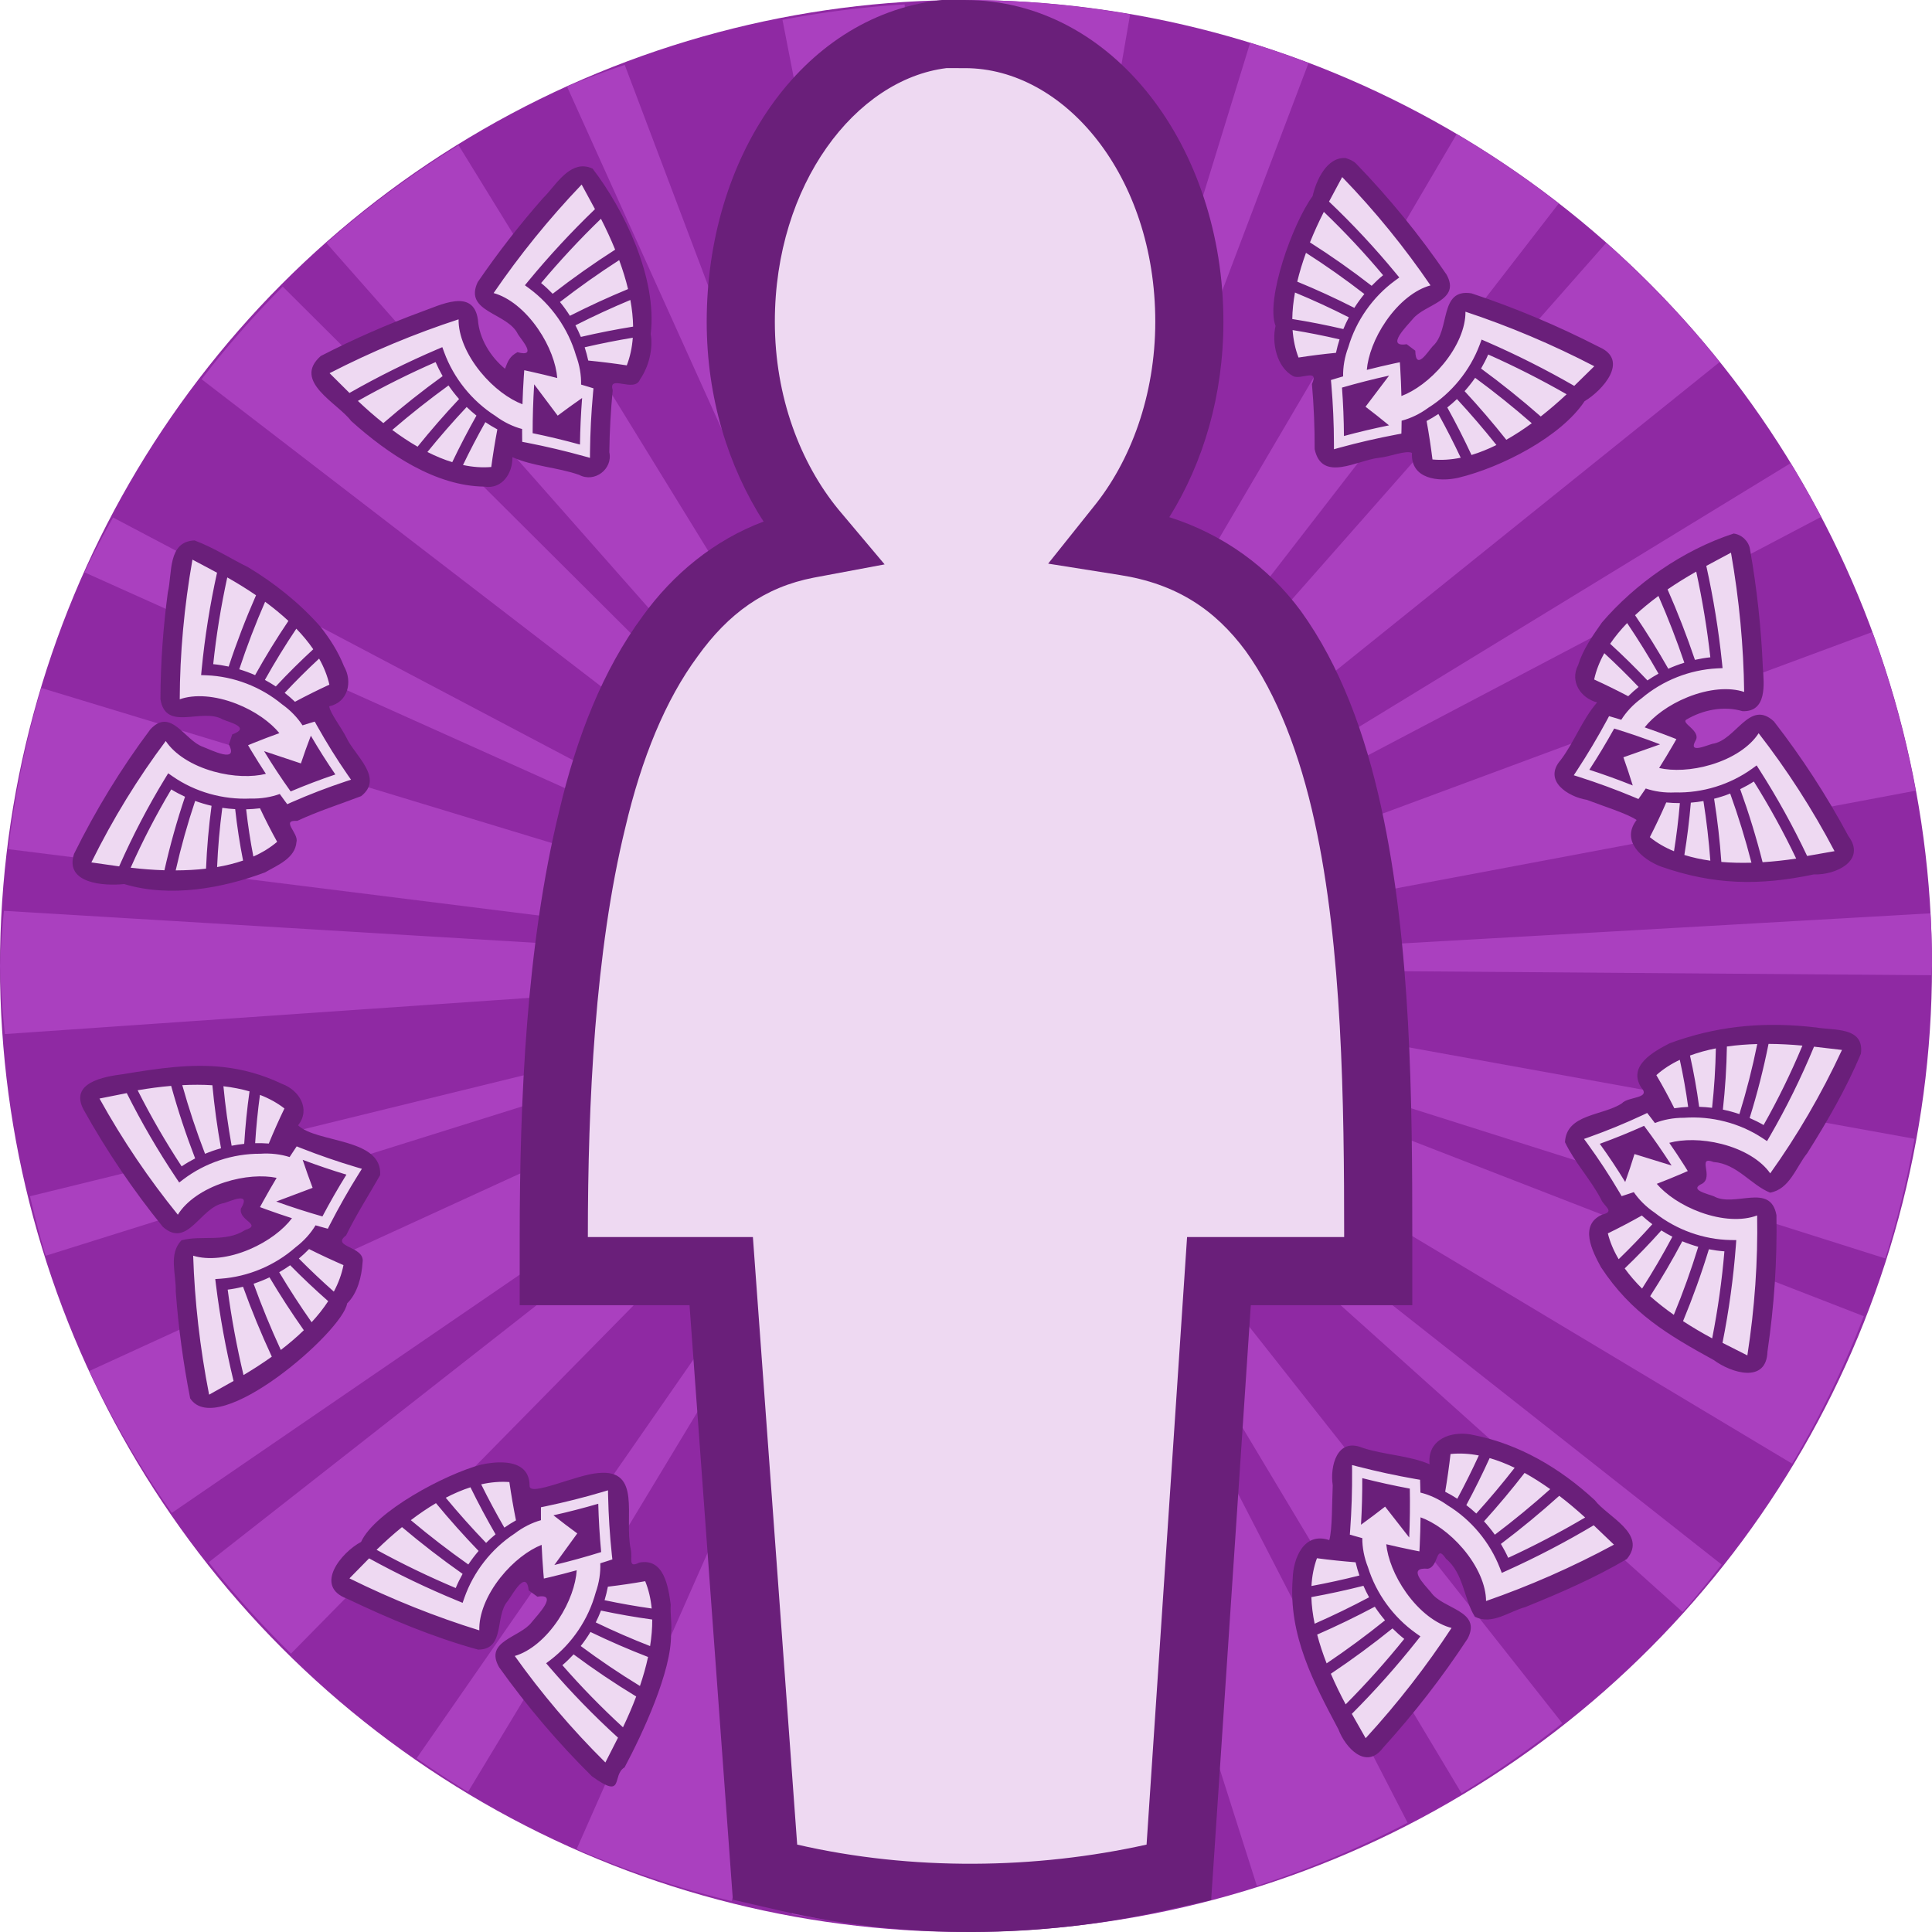 <svg height="500" viewBox="0 0 500 500" width="500" xmlns="http://www.w3.org/2000/svg" xmlns:xlink="http://www.w3.org/1999/xlink"><filter id="a" color-interpolation-filters="sRGB" height="1.024" width="1.024" x="-.012" y="-.012"><feGaussianBlur stdDeviation="2.324"/></filter><g transform="translate(-1000 -500)"><circle cx="1250" cy="750" fill="#8f29a3" r="250"/><path d="m1250.053 500.002-.062 248.736-15.877-247.602a250 250 0 0 0 -31.609 4l44.906 230.471c-.103.037-.229.055-.383.055l2.402 13.076-.254-.539-.539-1.357-3.393-10.719c-.183.07-.348.127-.516.127l-.123.078-82.924-219.531a250 250 0 0 0 -14.951 5.576l96.83 214.451-.221.115 2.328 4.484 2.367 5.268.055.051.42.756.754 1.279v.031l-.754-1.311-.477-.805-5.582-9.303c-.186.123-.385.24-.572.4l-123.2-200.201a250 250 0 0 0 -34.217 25.295l164.449 186.291-.402-.586.842 1.035v.053l-.33-.328-.096-.131v-.006-.002l-175.75-175.039a250 250 0 0 0 -20.998 23.982l185.965 142.988-.145.188 10.574 8.348-2.117-1.088-9.502-5.719c-.141.183-.231.336-.31.477l-207.379-109.42a250 250 0 0 0 -7.406 14.189l214.305 96.242c-.075.179-.168.382-.262.6l12.299 4.783-.037-.025.531.238-.492-.213.361.184.215.082-.215-.053v-.029l-12.935-4.121c-.057.151-.127.337-.178.512l-224.756-68.27a250 250 0 0 0 -8.531 41.719l245.842 30.736h-1.248l-245.734-14.783a250 250 0 0 0 -1.022 14.281 250 250 0 0 0 1.26 17.619l233.697-16.133h-.027l.309-.023-.279.023 13.098-.742-7.746 1.873-.305.051-4.838.947.07.24-227.471 55.732a250 250 0 0 0 4.061 15.406l223.674-70.113c.094.367.187.702.281.969l12.084-4.51-6.795 3.562-217.953 99.916a250 250 0 0 0 21.348 36.725l203.482-139.35-2.971 2.414-190.957 149.701a250 250 0 0 0 21.287 23.652l164.008-166.719c.282.267.572.51.844.811l7.707-8.713v-.033l.766-.873.188-.24.783-.854.02-.066.057-.027-.021.16-.105.117.051-.184-.068.184-1.334 1.754.619-1.055-.188.211-.766.906-2.625 3.715-4.318 5.633.291.184-133.404 192.18a250 250 0 0 0 13.312 8.693l120.918-200.26c.113.07.259.165.408.234l6.977-11.885-.281.725-99.92 225.998a250 250 0 0 0 40.129 13.445l59.467-235.877-1.59 9.318.238.057-42.58 229.881a250 250 0 0 0 31.531 3.648l12.869-233.375c.244.024.461.023.668.023h.031v-12.486l.055-.881.385 3.385.639 9.959c.196 0 .343-.023.512-.023l27.141 232.314a250 250 0 0 0 15.719-2.418l-41.971-230.027c.256-.028.479-.093.715-.117l-2.086-10.822-.055-.139-.324-1.811.019.029.359 1.92 74.178 233.506a250 250 0 0 0 39.006-16.354l-110.711-214.898 4.182 6.785.273-.188 120.213 200.68a250 250 0 0 0 26.076-18.117l-144.898-183.559c.257-.189.424-.394.662-.609l-8.541-9.65 3.4 3.062 5.902 5.896.289-.311 174.332 156.387a250 250 0 0 0 10.078-12.295l-183.785-144.812c.131-.159.31-.335.414-.484l-9.457-7.287 211.078 126.482a250 250 0 0 0 18.549-38.16l-228.967-88.9 11.137 3.398.014-.188 223.391 70.744a250 250 0 0 0 7.553-30.963l-230.516-41.684c0-.164.037-.304.037-.453l-7.441-.916-4.596-.809 12.15.715c.03-.333.029-.634.029-.973l234.699 1.783a250 250 0 0 0 .172-2.391 250 250 0 0 0 -.4-13.621l-234.5 13.363v-.336l-11.895.82-2.228.141 2.186-.141h.043l242.584-45.594a250 250 0 0 0 -11.252-41.055l-230.967 85.639-.262.07 10.613-4.84c-.173-.363-.4-.816-.668-1.215l208.047-109.453a250 250 0 0 0 -7.881-13.904l-200.615 122.566-.213-.332-5.678 3.943-4.754 2.895 9.766-7.674-.145-.209 183.27-147.357a250 250 0 0 0 -29.367-30.85l-161.199 182.908-2.342 2.395 151.248-195.477a250 250 0 0 0 -26.396-17.982l-119.17 202.811-.096-.066-7.135 11.805 5.594-12.576c-.278-.155-.57-.25-.879-.363l83.332-219.992a250 250 0 0 0 -15.105-5.234l-69.234 224.926c-.11-.038-.225-.065-.385-.115l-1.9 7.613-1.139 3.734 2.125-11.58c-.203-.02-.412-.056-.619-.074l40.092-231.879a250 250 0 0 0 -42.422-3.707zm-1.965 235.518 1.022 8.857v.043l.881 4.502v.465l.029-.17.021.635v.104l-.057-.104v-.445l-.066.311-.24-.5-.568-4.797zm-9.459 5.055 7.158 6.438-.025-.019zm26.025 6.08-11.943 2.93h-.059zm-12.271.117-1.643 2.811-.353.404.111-.453-.092.209-.019.184-.053.107v-.025l.053-.082v-.164l.019-.019v-.107l.012-.023.082-.121v-.023l.033-.027.062-.152v.019l-.062.133-.033.051zm-6.594.24 3.357 2.572.365.572-.453-.17.203.141h-.022l-.221-.141h.037zm5.082.25-.299 1.604.299-.848-.336 1.389-.104.152.141-.693.264-1.582zm-.588.389-.086 1.734-.059.195-.119-.471zm3.176.752-2.297 1.605h-.023l-.416.279-.291.119.215-.279.076-.021.894-.721zm-4.082.584.135.143v.047l-.084-.127zm3.902.32h.027l-.174.08zm-3.561.184.183.361v.039l-.183-.357zm.42.094.02.268v.039l.039.096.047.119-.047.021-.039-.119.039-.021-.039-.06v-.035l-.059-.266zm2.242.065-.07.027-1.027.311.158-.06zm-5.695.068 2.393.41.35.217.029.062-.316.064zm2.186.316h.053l.096.031zm.734.193h.02v.019zm-.166.061h.02l.076.08zm.217.184h.024l-.024.031zm-.34.17h.059l.248.035-.82.332zm-.393.035h.221l-.941.484.266-.055-.025.029-.24.025-2.045.396v.023l-5.295.943 5.295-.967zm1.797.023.512.043.76.227-.854-.086zm-.223.166.035.018.113.225.332.166 1.453 1.418-1.363-1.018-.236-.301-.188-.266-.018-.035-.094-.189h-.035zm-1.072.082-.252.275h-.029l-2.809 1.277 2.32-1.428zm1.586.1.15.025.031.031zm.223.025 1.955.611-1.926-.578zm-1.191.174.031.127.022-.1-.022.133v.006l.076.232.127 1.916-.234-1.367.031-.781-.09.514v-.094l-.031-.188.031.145v-.266zm.73.094.062.066.088.148-.037-.031zm-1.152.184-.246.531-3.99 12.979 3.963-12.979h.025l.086-.291.01-.012zm-.09.105-.064.115.041-.1zm1.48.082.033.023.115.191-.092-.094zm-.441.215.021.029.029.229zm-1.748.268v.031l.051-.031zm2.316 1.367 4.932 10.896-4.932-10.842z" fill="#aa40bf"/></g><g transform="matrix(.995 .095 -.095 .995 24.848 -22.592)"><path d="m268.533 18.119c-12.721 2.636-25.086 6.899-36.832 12.436-3.874 1.997-2.651 6.752-.496 9.539 2.397 3.166 2.909 7.066 2.842 10.912-.296 3.56-3.133-.864-5.273.641-3.936 4.09-3.61-4.228-3.645-6.719.114-3.901 3.474-7.885 1.201-11.645-2.73-2.628-6.94-2.169-10.395-3.08-10.034-1.546-20.209-2.665-30.357-2.559-4.054.452-4.849 5.246-3.691 8.443 5.004 15.312 10.581 30.283 23.246 39.992 2.922 2.301 8.072 3.832 10.371-.086 4.559-2.151 13.189 12.408 18.543 12.938 3.878.052 5.017-4.564 7.062-7.119 2.119-3.671 4.553-7.186 7.08-10.547 2.574 2.225 6.936 3.859 9.85.541 11.927-11.741 14.285-28.064 15.299-43.229.864-4.133 1.246-10.569-4.805-10.459zm59.574 14.363c-4.915.181-7.047 6.598-7.551 10.623-4.515 7.587-9.613 27.826-6.359 34.379-.617 4.441 1.312 10.572 5.689 12.467 2.07.978 6.639-2.81 5.119 1.629 1.015 5.443 1.791 11.117 2.303 16.705 2.706 8.515 11.315 1.737 16.842.629 2.675-.5 6.679-2.672 8.334-2.059.242 6.833 7.663 6.871 12.555 5.264 10.954-3.768 25.507-13.167 30.664-22.846 4.331-3.166 10.64-11.628 2.418-14.326-11.109-4.423-22.55-8.017-34.207-10.684-8.617-.561-4.467 10.048-8.727 14.602-1.088 1.454-3.741 6.94-4.369 1.557l-2.371-1.457c-5.546 1.406-.325-4.79.961-6.66 2.75-4.174 12.047-5.854 7.58-12.289-7.903-9.505-16.626-18.328-26.029-26.352-.869-.71-1.793-.927-2.852-1.182zm-195.947 20.889c-4.697.073-7.424 6.333-9.893 9.158-5.397 7.459-10.343 15.245-14.797 23.303-2.916 8.142 8.451 7.078 11.664 12.436 1.103 1.45 5.677 5.533.305 4.641-1.896 1.27-2.229 2.492-2.797 4.574-3.972-2.662-7.388-7.097-8.195-11.994-1.945-8.101-10.075-2.795-14.74-.639-8.563 4.111-16.871 8.752-24.867 13.879-6.796 7.251 5.538 11.708 9.418 15.994 10.438 7.73 23.446 14.7 35.967 13.645 4.639.307 6.973-4.14 6.504-8.285 5.591 1.894 11.841 1.496 17.631 2.926 4.138 1.747 8.589-2.298 7.225-6.584-.446-5.339-.661-10.697-.654-16.055-1.676-4.131 5.689.254 6.764-3.445 1.969-3.5 2.656-8.219 1.654-11.984.319-14.666-9.934-31.392-19.049-41.193-.756-.27-1.468-.385-2.139-.375zm305.227 66.346c-12.776 5.553-24.221 15.446-31.764 26.162-2.122 3.766-4.153 7.221-5.102 11.59-1.755 4.372 1.415 8.416 5.822 9.141-3.379 4.719-4.869 10.685-7.936 15.689-4.209 5.817 2.75 9.348 7.682 9.674 4.265 1.189 10.717 2.528 13.33 3.971-3.645 5.789 2.406 10.022 7.398 11.396 14.152 3.491 25.965 2.538 39.639-1.742 5.5-.27 13.298-4.804 7.943-10.73-6.548-9.834-13.917-19.123-22.021-27.721-6.887-5.238-9.262 5.86-15.314 7.303-1.669.627-6.013 3.183-4.4-.428 1.231-2.668-4.283-4.109-2.895-5.174 4.027-2.951 9.308-4.528 14.277-3.561 6.338-.378 4.883-7.496 4.156-11.744-1.391-10.178-3.482-20.258-6.213-30.16-.52-2.059-2.511-3.602-4.604-3.666zm-396.529 39.654c-6.973.931-4.901 9.035-5.619 14.039-.348 9.245-.126 18.514.721 27.727 2.192 8.377 10.888 1.079 16.539 3.674 1.705.573 7.651 1.335 2.836 3.639l-.613 2.682c3.042 4.757-4.422 1.846-6.598 1.246-4.925-1.188-9.253-9.5-14.031-3.205-6.576 10.767-12.114 22.161-16.594 33.953-1.771 7.968 8.652 7.572 13.662 6.547 12.231 2.455 25.553-1.368 36.027-6.477 3.014-2.162 7.431-4.363 7.348-8.621.41-2.33-4.756-5.289-.322-5.443 5.102-3.002 10.562-5.326 15.852-7.943 5.547-5.248-2.672-10.344-5.223-14.727-1.555-2.504-4.901-6.03-5.199-7.656 4.8-1.519 5.451-6.975 2.82-10.678-1.893-3.676-4.258-6.676-7.088-9.66-6.096-5.714-13.119-10.179-20.02-13.488-4.83-1.848-9.383-4.216-14.498-5.607zm427.463 85.605c-12.452.026-23.717 2.331-34.902 7.707-3.926 2.54-10.272 6.8-6.266 12.064 2.991 2.704-3.091 2.609-4.566 4.592-4.632 3.722-14.037 4.033-13.701 11.414 2.968 4.957 7.453 8.882 10.646 13.736.955 1.915 4.118 2.848.703 4.023-5.758 3.265-1.612 9.691 1.006 13.574 8.942 11.135 18.926 15.799 31.359 21.16 4.799 2.895 14.165 4.856 13.627-3.512.603-11.802.292-23.657-1.045-35.4-2.379-8.332-10.913-.834-16.623-3.305-1.71-.498-6.7-1.045-3.264-2.977 2.84-2.134-2.196-7.13 2.389-5.85 6.044-.133 10.163 4.959 15.307 6.51 4.965-1.384 6.04-7.185 8.596-11.078 4.396-8.707 8.489-17.646 11.395-26.961.279-7.119-7.626-5.293-12.154-5.674-.841-.018-1.676-.027-2.506-.025zm-407.158 49.43c-8.419-.116-16.594 1.908-25.615 4.295-4.832 1.093-13.724 3.511-9.25 10.18 6.928 10.044 14.719 19.494 23.273 28.195 6.996 5.089 9.141-6.056 15.164-7.625 1.688-.639 6.808-3.83 4.5 1.023-.289 3.167 5.996 3.544 1.611 5.404-4.727 3.753-11.108 2.325-16.143 4.207-3.085 3.893-.488 8.901-.221 13.32 1.564 9.187 3.694 18.275 6.348 27.207 8.111 10.185 37.729-21.031 38.117-28.33 2.426-2.866 3.103-7.268 2.975-10.984.302-4.297-8.672-3.033-4.91-6.535 2.097-5.602 4.855-10.925 7.291-16.369-.349-9.697-17.105-6.667-22.383-10.814 2.931-4.501-.587-9.079-5.104-10.271-5.464-1.993-10.603-2.833-15.654-2.902zm329.395 63.959c-4.938.078-9.8 2.917-8.646 8.725-5.627-1.784-11.868-1.269-17.686-2.586-6.86-2.116-7.982 5.607-6.758 10.398.215 4.534.99 11.245.459 14.213-6.741-1.588-8.844 5.556-8.486 10.807.243 14.797 8.064 26.451 15.518 37.775 2.152 4.427 8.112 9.905 11.918 3.648 7.157-9.569 13.568-19.696 19.145-30.266 3.025-7.619-7.16-6.904-10.619-11.021-2.069-2.006-6.834-5.922-1.369-5.992 2.856-.785 1.328-6.839 4.422-3.033 5.013 3.426 5.572 9.978 8.887 14.256 4.632 1.778 8.636-2.185 12.775-3.75 8.596-4.458 17.126-9.187 24.969-14.871 4.758-7.005-6.09-10.421-9.691-14.365-9.885-7.531-20.952-12.582-32.732-13.803-.691-.101-1.398-.146-2.104-.135zm-247.107 31.041c-2.065.054-4.237.561-5.992 1.123-9.087 3.356-26.231 14.741-29.047 22.877-4.842 3.185-11.173 12.603-2.215 14.979 11.402 4.157 23.08 7.809 35.041 9.904 7.093-.729 3.358-9.072 6.467-13.309 1.07-1.82 3.965-8.719 5.117-3.201l2.395 1.408c5.51-1.51.422 4.779-.824 6.674-2.629 4.339-11.867 5.976-7.328 12.438 8.1 9.347 17.01 17.99 26.588 25.814 9.208 5.419 4.986-.73 8.229-3.084 3.754-8.991 9.803-26.008 8.686-35.479.046-2.675-.707-4.996-.801-7.617-1.066-4.535-2.869-11.908-9.152-10.039-2.872 1.806-1.745-.893-2.527-3.275-2.537-8.146.948-21.043-10.295-18.791-5.57.945-17.225 7.939-17.328 4.947-.427-4.29-3.571-5.46-7.012-5.369zm125.592 20.957c-5.734 2.655-6.975 10.038-10.998 14.668-1.766 1.397-1.626 5.843-4.004 2.709-4.422-4.237-8.965.771-11.604 4.195-7.483 10.496-17.613 45.942-7.408 50.277 5.979-.326 11.664-2.794 17.379-4.492 7.358-2.763 14.743-5.638 21.619-9.453 5.15-4.973-2.999-9.175-3.172-14.432-.278-2.094-2.247-9.27 2.062-5.688l2.742-.385c3.357-4.583 3.325 3.448 3.545 5.701.66 5.031-5.551 12.085 2.068 14.268 12.251 2.185 24.7 3.218 37.143 3.223 8.032-.872 3.945-10.335 1.811-14.668-3.027-12.139-9.829-22.536-18.205-30.877-3.698-2.781-9.287-7.544-13.436-2.859-1.936 4.458-5.026-2.215-7.701-3.398-3.982-2.748-6.658-8.542-11.842-8.789z" fill="#6a1f7a" filter="url(#a)"/><path d="m478.007 250.158c-2.428-.055-4.857-.107-7.285-.158-2.583 8.439-5.652 16.473-9.143 24.101-.213.468-.428.935-.645 1.401-.422-.227-.844-.453-1.267-.678-6.222-3.299-13.628-4.484-20.712-3.295-2.707.247-5.23.989-7.365 2.066-.468-.512-.939-1.02-1.413-1.525-.275-.293-.551-.585-.827-.875-.341.206-.681.411-1.023.614-4.374 2.578-8.802 4.909-13.269 7.002-.449.212-.899.422-1.349.629.333.369.664.74.994 1.113 3.283 3.708 6.424 7.626 9.416 11.74.233.321.465.644.696.968.367-.157.734-.315 1.101-.474.644-.281 1.288-.566 1.932-.855 1.528 1.827 3.536 3.498 5.903 4.788 6.013 3.891 13.262 5.718 20.262 5.171.476-.038.953-.077 1.429-.117.013.509.024 1.019.033 1.529.165 8.315-.186 16.766-1.052 25.29 2.238.877 4.476 1.753 6.715 2.627.729-12.381.415-24.547-.925-36.317-3.661 1.801-9.008 2.053-14.687.577-5.065-1.316-9.357-3.729-11.964-6.255 2.106-1.046 4.204-2.142 6.293-3.289.463-.254.925-.511 1.387-.771-.32-.424-.642-.845-.965-1.264-1.468-1.894-2.967-3.746-4.496-5.554 3.396-1.287 8.32-1.803 13.516-.994 5.809.904 10.615 3.265 13.252 6.382 5.967-10.29 11.181-21.477 15.459-33.577v0zm-26.356 77.535c.759-7.658 1.095-15.252 1.009-22.735-1.344.03-2.698-.023-4.05-.152-1.312 6.435-2.947 12.83-4.891 19.16 2.565 1.349 5.228 2.59 7.932 3.726zm16.057-77.682c-2.94.01-5.881.132-8.776.392-.679 6.643-1.703 13.172-3.048 19.574 1.289.417 2.549.903 3.768 1.463 3.044-6.819 5.744-13.962 8.056-21.43zm-11.681.707c-2.677.333-5.282.785-7.765 1.386.431 5.439.6 10.897.516 16.36 1.477.16 2.934.412 4.37.751 1.26-6.055 2.227-12.225 2.879-18.496zm-14.84 71.856c1.827-6 3.372-12.056 4.623-18.146-1.433-.254-2.851-.594-4.251-1.024-2.103 5.096-4.419 10.08-6.931 14.944 2.038 1.498 4.244 2.904 6.56 4.227 0-0.0 0-0.0 0-0zm-2.293-20.103c-1.018-.402-2.02-.853-3.001-1.349-2.724 3.709-5.565 7.271-8.509 10.689 1.454 1.662 3.124 3.255 4.974 4.774 2.362-4.599 4.546-9.307 6.536-14.115 0.0 0.0 0.0 0.0 0.0 0zm7.056-34.203c.069-5.147-.091-10.288-.489-15.41-2.314.689-4.49 1.515-6.489 2.481 1.385 4.235 2.593 8.57 3.622 12.991 1.119-.072 2.24-.094 3.356-.062 0-0.0 0-0.0 0-0zm-12.536 31.475c-1.001-.611-1.975-1.27-2.917-1.982-2.745 1.916-5.521 3.729-8.322 5.44.789 2.237 1.949 4.362 3.425 6.385 2.698-3.156 5.306-6.437 7.814-9.843-0.0 0-0.0 0-0.0 0zm6.351-31.12c-.953-4.055-2.059-8.035-3.318-11.928-2.158 1.286-4.062 2.783-5.664 4.522 1.891 2.61 3.708 5.31 5.449 8.096 1.169-.29 2.348-.52 3.533-.69-0.0 0-0.0 0-0.0 0zm-2.827 15.514-9.846-2.039c-.51 2.487-1.079 4.962-1.707 7.426-2.407-3.197-4.905-6.271-7.491-9.216 3.686-1.746 7.346-3.653 10.972-5.725 2.785 3.046 5.477 6.233 8.073 9.554-0.0 0-0.0 0-0.0 0zm-5.527 99.142c-1.899-1.499-3.798-2.997-5.698-4.493-6.893 5.055-13.978 9.646-21.192 13.774-.442.254-.885.507-1.328.757-.215-.431-.431-.862-.647-1.292-3.189-6.313-8.526-11.653-15.027-14.815-2.364-1.38-4.874-2.241-7.273-2.589-.08-.697-.164-1.393-.251-2.087-.05-.403-.102-.806-.155-1.208-.404-.028-.807-.056-1.209-.086-5.145-.406-10.213-1.008-15.19-1.797-.501-.078-1.002-.158-1.502-.239.056.503.109 1.006.161 1.511.516 5.016.839 10.111.962 15.27.01.403.017.806.024 1.209.397.076.795.15 1.193.224.7.129 1.403.254 2.107.376.221 2.403.94 4.94 2.181 7.362 2.798 6.662 7.832 12.281 13.958 15.811.418.24.836.479 1.254.717-.275.428-.551.856-.83 1.283-4.521 6.971-9.5 13.784-14.937 20.377 1.386 1.979 2.774 3.956 4.163 5.933 7.443-9.847 13.912-20.084 19.423-30.528-4.04-.622-8.632-3.47-12.515-7.934-3.467-3.986-5.661-8.434-6.372-12.038 2.357.328 4.733.617 7.127.866.531.055 1.062.108 1.595.159-.021-.535-.043-1.07-.068-1.604-.118-2.416-.277-4.818-.477-7.202 3.567.901 7.904 3.339 11.706 7.033 4.242 4.121 6.835 8.861 7.236 12.927 10.737-4.921 21.325-10.807 31.581-17.675-0.0 0-0.0 0-0.0 0zm-65.22 47.768c4.87-5.94 9.366-12.06 13.486-18.311-1.137-.738-2.235-1.55-3.29-2.422-4.706 4.602-9.633 9.013-14.769 13.207 1.398 2.554 2.94 5.073 4.573 7.527zm57.121-54.061c-2.341-1.756-4.749-3.425-7.202-4.955-4.431 4.832-9.059 9.45-13.859 13.844.808 1.096 1.554 2.231 2.225 3.4 6.4-3.725 12.694-7.821 18.836-12.289zm-9.697-6.448c-2.325-1.342-4.666-2.544-7.004-3.553-2.905 4.59-5.996 9.089-9.264 13.481 1.109.999 2.148 2.061 3.119 3.181 4.547-4.169 8.937-8.542 13.149-13.109zm-53.343 50.41c4.858-3.989 9.526-8.174 13.993-12.534-1.053-1.022-2.045-2.108-2.971-3.257-4.629 3.061-9.356 5.933-14.166 8.606.873 2.388 1.939 4.792 3.144 7.186 0-0.0 0-0.0 0-0zm9.323-18.076c-.623-.911-1.205-1.853-1.744-2.822-4.377 1.565-8.763 2.964-13.144 4.197.288 2.207.797 4.473 1.501 6.776 4.541-2.54 9.008-5.259 13.387-8.151-0.0 0-0.0 0-0.0 0zm25.563-24.229c3.085-4.153 6.01-8.402 8.767-12.733-2.261-.834-4.499-1.472-6.688-1.884-1.459 4.241-3.076 8.477-4.852 12.694.955.599 1.881 1.24 2.772 1.923 0-0.0 0-0.0 0-0zm-28.595 18.851c-.49-1.077-.928-2.18-1.309-3.309-3.388.058-6.744.025-10.062-.096-.607 2.328-.832 4.767-.731 7.292 4.033-1.153 8.071-2.448 12.102-3.886-0.0 0-0.0 0-0.0 0zm23.342-22.196c1.63-3.882 3.124-7.779 4.483-11.681-2.517-.243-4.967-.155-7.329.322-.064 3.256-.213 6.543-.451 9.854 1.129.447 2.229.95 3.298 1.506-0-0-0-0-.001-0zm-11.442 11.171-6.975-7.361c-1.888 1.79-3.81 3.544-5.764 5.259-.152-4.057-.426-8.072-.82-12.038 4.11.637 8.283 1.148 12.509 1.527.477 4.151.829 8.358 1.051 12.613-0.0 0-0.0 0-0.0 0zm-60.047 79.486c-.735-2.286-1.471-4.571-2.209-6.856-8.571.359-17.041.196-25.346-.489-.51-.041-1.019-.084-1.527-.129.071-.473.141-.947.21-1.42 1.001-6.958-.363-14.308-3.86-20.563-1.142-2.461-2.689-4.586-4.424-6.236.325-.611.646-1.222.962-1.834.184-.356.366-.711.547-1.067-.309-.252-.617-.505-.924-.759-3.905-3.262-7.602-6.669-11.076-10.212-.351-.356-.7-.713-1.046-1.072-.235.435-.472.869-.711 1.302-2.379 4.312-5.001 8.572-7.875 12.765-.225.327-.451.653-.679.979.27.298.541.595.814.891.48.52.963 1.038 1.452 1.553-1.211 2.053-2.118 4.515-2.548 7.193-1.674 7.013-.999 14.517 1.884 20.97.197.438.395.876.594 1.314-.482.186-.965.371-1.45.554-3.642 1.382-7.369 2.667-11.181 3.851-4.452 1.292-8.977 2.425-13.563 3.401-.118 2.413-.234 4.827-.348 7.24 4.716-1.195 9.356-2.551 13.911-4.065 7.267-2.607 14.194-5.562 20.785-8.824-2.95-2.84-4.992-7.807-5.504-13.688-.456-5.24.386-10.12 1.891-13.428 1.696 1.645 3.437 3.262 5.224 4.848.396.352.794.702 1.195 1.05.291-.445.58-.89.867-1.336 1.291-2.022 2.529-4.055 3.716-6.1 2.359 2.77 4.501 7.227 5.49 12.385 1.105 5.765.507 11.089-1.536 14.636 11.695 2.086 23.845 3.14 36.268 3.144-0.0 0-0.0 0-0.0 0zm-81.993 1.205c4.602-.998 9.138-2.158 13.598-3.48 2.935-.922 5.818-1.905 8.649-2.947-.481-1.266-.884-2.57-1.214-3.898-2.462.347-4.94.646-7.435.895-4.188.371-8.385.598-12.586.684-.465 2.874-.795 5.807-1.012 8.746zm78.8-10.871c-.959-2.742-2.022-5.449-3.198-8.068-6.364 1.533-12.777 2.754-19.213 3.65.041 1.35.008 2.697-.108 4.029 7.391.547 14.913.677 22.52.388zm-4.43-10.679c-1.175-2.392-2.439-4.678-3.806-6.803-4.938 2.17-9.985 4.139-15.133 5.89.344 1.439.594 2.89.757 4.351 6.088-.854 12.156-2.003 18.183-3.438zm-72.842 9.946c4.029-.098 8.054-.329 12.069-.696 2.3-.23 4.587-.502 6.859-.816-.238-1.448-.387-2.912-.445-4.388-2.141-.114-4.279-.267-6.414-.461-3.412-.317-6.794-.733-10.146-1.245-.772 2.424-1.405 4.976-1.924 7.606 0 0 0 0 0.0 0zm18.482-8.748c.043-1.103.138-2.207.282-3.306-2.258-.694-4.49-1.437-6.695-2.227-2.121-.746-4.209-1.53-6.265-2.352-1.107 1.933-2.083 4.043-2.933 6.297 3.041.451 6.107.822 9.197 1.109 2.135.201 4.273.36 6.414.479-0.0 0-0.0 0-0.0 0zm34.658-4.83c4.853-1.655 9.615-3.508 14.28-5.544-1.398-1.939-2.883-3.705-4.447-5.26-3.532 2.673-7.203 5.236-11.013 7.676.442 1.026.837 2.07 1.18 3.129 0-0.0 0-0.0 0-0zm-33.894-1.295c.245-1.156.546-2.301.905-3.433-2.727-1.981-5.358-4.04-7.89-6.176-.065.052-.129.104-.194.156-1.775 1.483-3.344 3.25-4.732 5.255 1.558.613 3.136 1.203 4.732 1.771 2.36.866 4.754 1.674 7.178 2.426-0 0-0 0-0 0zm31.491-4.392c3.496-2.244 6.872-4.594 10.129-7.039-1.922-1.601-3.965-2.896-6.143-3.829-1.841 2.625-3.78 5.22-5.82 7.78.665 1.002 1.277 2.032 1.834 3.088-0-0-0-0-0-0zm-15.56 2.527-1.399-9.978c-2.514.341-5.036.62-7.564.836 2.203-3.336 4.251-6.711 6.149-10.119 2.884 2.916 5.918 5.74 9.094 8.467-1.933 3.631-4.025 7.231-6.281 10.794-0.0 0-0.0 0-0.0 0zm-96.316 25.424c-0.0 0 2.645-6.703 2.645-6.703-6.854-5.139-13.272-10.612-19.255-16.356-.368-.352-.734-.704-1.099-1.058.353-.325.705-.65 1.056-.977 5.153-4.797 8.752-11.375 9.969-18.458.662-2.639.791-5.274.466-7.662.642-.27 1.281-.543 1.917-.819.37-.16.739-.321 1.106-.483-.084-.393-.167-.786-.249-1.178-1.02-5.023-1.819-10.033-2.407-15.015-.061-.502-.119-1.003-.176-1.504-.463.191-.928.38-1.394.568-4.635 1.869-9.412 3.569-14.318 5.095-.383.118-.767.236-1.151.352.035.402.072.805.11 1.208.067.708.138 1.417.212 2.126-2.24.868-4.476 2.252-6.461 4.105-5.627 4.509-9.648 10.88-11.354 17.725-.115.466-.23.933-.344 1.4-.488-.146-.975-.293-1.462-.443-7.949-2.42-15.882-5.327-23.736-8.719-1.526 1.88-3.05 3.761-4.573 5.642 11.547 4.404 23.192 7.8 34.753 10.205-.522-4.04.948-9.221 4.165-14.169 2.873-4.417 6.537-7.739 9.792-9.408.329 2.35.702 4.706 1.12 7.066.093.523.188 1.047.285 1.57.507-.167 1.012-.336 1.516-.506 2.279-.777 4.529-1.591 6.749-2.44.118 3.656-1.012 8.478-3.488 13.13-2.764 5.194-6.577 8.981-10.368 10.487 7.72 8.908 16.372 17.375 25.972 25.219-0-0-0-0-0-0zm-64.213-49.182c7.069 3.033 14.199 5.667 21.345 7.904.396-1.293.875-2.569 1.425-3.821-5.717-3.254-11.317-6.778-16.773-10.56-2.077 2.05-4.081 4.229-5.996 6.477zm67.882 39.682c1-2.728 1.897-5.495 2.65-8.266-5.893-2.845-11.62-5.959-17.17-9.317-.821 1.076-1.697 2.104-2.628 3.069 5.367 5.074 11.083 9.927 17.147 14.514zm3.356-11.066c.611-2.595 1.085-5.165 1.377-7.676-5.196-1.456-10.355-3.135-15.46-5.027-.643 1.336-1.367 2.623-2.164 3.862 5.259 3.177 10.678 6.131 16.247 8.84zm-63.133-37.099c5.181 3.574 10.491 6.914 15.908 10.007.693-1.291 1.465-2.541 2.316-3.745-4.209-3.607-8.267-7.368-12.163-11.267-2.061 1.497-4.084 3.185-6.06 5.005 0.0 0.0 0.0 0.0 0.0 0zm19.953 4.005c.705-.847 1.45-1.665 2.234-2.447-2.698-3.778-5.241-7.617-7.627-11.503-2.045.881-4.088 1.993-6.113 3.302 3.693 3.679 7.531 7.233 11.507 10.648-0-0-0-0-0-0zm30.225 17.796c4.821 1.784 9.689 3.374 14.59 4.762.15-2.388.123-4.698-.102-6.896-4.435-.181-8.915-.529-13.427-1.046-.305 1.077-.658 2.14-1.061 3.18 0.0 0.0 0.0 0.0 0.0 0zm-25.89-22.179c.9-.765 1.839-1.487 2.818-2.162-.979-3.24-1.86-6.479-2.647-9.71-2.402.049-4.808.497-7.209 1.284 2.212 3.574 4.558 7.107 7.038 10.588-0-0-0-0-0-0zm27.617 16.237c4.149.472 8.269.799 12.349.982-.474-2.463-1.24-4.768-2.345-6.88-3.103.859-6.266 1.637-9.483 2.333-.114 1.201-.288 2.391-.521 3.565-0-0-0-0-0-.001zm-13.806-7.841 5.127-8.7c-2.221-1.316-4.417-2.679-6.588-4.086 3.839-1.254 7.597-2.615 11.267-4.081.501 4.112 1.146 8.243 1.938 12.384-3.82 1.605-7.737 3.101-11.744 4.482-0-0-0-0-0-0zm-93.182-35.405c1.988-1.376 3.975-2.754 5.961-4.133-2.792-8.089-5.09-16.218-6.894-24.324-.112-.497-.222-.994-.33-1.491.473-.077.946-.155 1.419-.234 6.943-1.17 13.588-4.688 18.506-9.94 2.007-1.843 3.563-3.973 4.6-6.145.686.127 1.372.25 2.058.37.398.07.797.138 1.195.204.145-.374.291-.748.437-1.121 1.898-4.755 3.966-9.366 6.194-13.817.223-.449.448-.896.674-1.342-.493-.093-.986-.188-1.479-.285-4.903-.964-9.818-2.147-14.729-3.557-.383-.111-.766-.222-1.149-.336-.192.351-.382.703-.572 1.056-.333.621-.664 1.245-.991 1.872-2.337-.504-4.953-.582-7.617-.138-7.144.645-13.978 3.691-19.162 8.439-.352.324-.704.648-1.055.974-.323-.392-.646-.785-.967-1.18-5.245-6.429-10.18-13.285-14.744-20.57-2.299.689-4.598 1.379-6.897 2.071 7.044 10.271 14.789 19.602 23.054 28.011 1.793-3.661 5.861-7.157 11.252-9.495 4.81-2.086 9.683-2.831 13.305-2.435-1.016 2.129-1.998 4.291-2.946 6.485-.21.486-.418.974-.624 1.464.514.139 1.028.276 1.542.411 2.327.603 4.653 1.159 6.976 1.668-1.908 3.114-5.503 6.519-10.133 9.044-5.168 2.819-10.432 3.882-14.414 3.047 1.504 11.708 4.009 23.579 7.529 35.431-0-0-0-0-0-0zm-25.911-76.701c4.115 6.528 8.535 12.705 13.212 18.532 1.04-.854 2.14-1.648 3.284-2.381-2.934-5.87-5.597-11.909-7.966-18.104-2.847.518-5.705 1.181-8.53 1.953zm34.293 70.8c2.363-1.724 4.662-3.539 6.843-5.436-3.312-5.657-6.361-11.434-9.133-17.307-1.28.447-2.579.824-3.889 1.117 1.664 7.207 3.724 14.431 6.179 21.626zm9-7.385c1.963-1.83 3.796-3.716 5.443-5.655-3.536-4.119-6.923-8.383-10.146-12.786-1.276.763-2.592 1.44-3.943 2.037 2.634 5.562 5.52 11.037 8.646 16.404zm-31.915-65.831c2.257 5.857 4.783 11.573 7.556 17.136 1.285-.686 2.612-1.294 3.979-1.821-1.491-5.309-2.753-10.659-3.775-16.032-2.525.078-5.125.331-7.76.717 0.0 0.0 0.0 0.0 0.0 0zm14.21 14.402c1.05-.312 2.117-.577 3.196-.793-.15-4.605-.124-9.162.079-13.658-2.169-.407-4.464-.629-6.854-.682.979 5.069 2.175 10.118 3.58 15.133-0-0-0-0-0-0zm15.38 31.439c3.05 4.155 6.248 8.185 9.581 12.084 1.457-1.916 2.72-3.866 3.753-5.834-3.627-2.626-7.195-5.401-10.69-8.325-.85.733-1.732 1.427-2.643 2.075 0.0 0.0 0.0 0.0 0.0 0zm-9.379-32.677c1.166-.138 2.341-.22 3.523-.241.973-3.209 2.031-6.354 3.17-9.428-2.006-1.27-4.233-2.221-6.643-2.898-.168 4.139-.185 8.332-.051 12.566-0-0-0-0-0-0zm14.103 28.658c3.218 2.684 6.499 5.241 9.831 7.67.966-2.329 1.596-4.688 1.83-7.072-3.089-1.004-6.178-2.101-9.261-3.292-.756.942-1.557 1.841-2.4 2.695 0-0.0 0-0.0 0-0zm-7.24-14.131 9.051-4.431c-1.135-2.305-2.221-4.631-3.255-6.976 3.882 1.053 7.764 1.966 11.638 2.745-1.828 3.683-3.547 7.473-5.153 11.363-4.085-.756-8.182-1.654-12.282-2.7-0-0-0-0-0-0zm-55.993-82.862c2.421.114 4.842.226 7.263.336 2.771-8.347 6.017-16.286 9.677-23.818.224-.463.449-.924.676-1.383.416.237.833.472 1.25.706 6.138 3.439 13.506 4.798 20.61 3.776 2.709-.184 5.248-.866 7.406-1.894.456.523.914 1.042 1.374 1.557.267.299.536.597.805.894.345-.198.691-.395 1.037-.59 4.432-2.475 8.914-4.706 13.432-6.7.454-.202.909-.402 1.364-.599-.324-.377-.646-.755-.967-1.136-3.192-3.784-6.24-7.775-9.138-11.957-.226-.327-.45-.654-.674-.983-.371.149-.741.299-1.111.45-.651.267-1.301.538-1.951.813-1.486-1.862-3.456-3.576-5.795-4.919-5.926-4.024-13.135-6.009-20.143-5.618-.477.027-.954.056-1.431.085-.002-.509-.002-1.019-0-1.529.014-8.312.541-16.751 1.583-25.253-2.22-.924-4.44-1.847-6.661-2.769-.981 12.357-.922 24.521.161 36.309 3.698-1.716 9.048-1.849 14.693-.246 5.035 1.429 9.271 3.936 11.82 6.52-2.129.999-4.252 2.048-6.366 3.146-.468.244-.937.49-1.404.739.31.431.622.859.936 1.286 1.423 1.927 2.878 3.812 4.364 5.654-3.424 1.209-8.354 1.609-13.526.681-5.782-1.038-10.529-3.507-13.094-6.68-6.189 10.136-11.645 21.172-16.187 33.122 0-0.0 0-0.0 0-0zm28.019-76.803c-.917 7.639-1.412 15.222-1.486 22.702 1.344-.001 2.697.083 4.045.241 1.451-6.403 3.22-12.761 5.296-19.05-2.537-1.404-5.175-2.701-7.855-3.894zm-17.751 77.201c2.933.062 5.869.012 8.762-.176.835-6.606 2.01-13.095 3.5-19.454-1.277-.447-2.525-.962-3.729-1.55-3.195 6.734-6.055 13.794-8.534 21.18zm11.668-.419c2.678-.266 5.287-.654 7.779-1.192-.298-5.436-.336-10.888-.124-16.34-1.471-.194-2.92-.481-4.346-.853-1.399 6.015-2.509 12.147-3.309 18.385zm16.441-71.442c-1.953 5.961-3.626 11.983-5.008 18.044 1.427.285 2.838.657 4.228 1.117 2.214-5.049 4.637-9.983 7.252-14.795-2.006-1.541-4.183-2.994-6.472-4.366-0.0 0-0.0 0-0.0 0zm1.864 20.152c1.009.425 2.001.897 2.971 1.414 2.806-3.649 5.725-7.152 8.742-10.509-1.419-1.694-3.055-3.323-4.873-4.881-2.46 4.551-4.745 9.212-6.841 13.976-0-0-0-0-0-0zm-7.831 34.021c-.191 5.138-.154 10.274.117 15.394 2.326-.631 4.517-1.402 6.535-2.319-1.277-4.261-2.377-8.618-3.3-13.058-1.119.045-2.239.041-3.353-.018-0.0 0-0.0 0-0.0 0zm13.251-31.172c.988.633 1.947 1.314 2.873 2.046 2.788-1.857 5.604-3.61 8.444-5.263-.74-2.255-1.854-4.406-3.286-6.462-2.767 3.101-5.447 6.327-8.031 9.678 0-0.0 0-0.0 0-0zm-7.066 30.964c.854 4.073 1.861 8.074 3.021 11.991 2.186-1.232 4.123-2.681 5.766-4.38-1.822-2.653-3.57-5.393-5.242-8.217-1.175.262-2.358.464-3.545.606 0-0.0 0-0.0 0-0zm3.19-15.438 9.794 2.262c.568-2.475 1.196-4.939 1.88-7.389 2.333 3.252 4.758 6.383 7.272 9.388-3.728 1.664-7.432 3.488-11.104 5.476-2.709-3.109-5.324-6.358-7.842-9.736 0-0.0 0-0.0 0-0zm7.581-99.027c1.87 1.536 3.74 3.071 5.612 4.605 6.992-4.918 14.166-9.371 21.46-13.358.447-.246.894-.489 1.342-.731.207.435.414.87.623 1.304 3.067 6.373 8.301 11.815 14.74 15.102 2.338 1.425 4.83 2.334 7.222 2.728.067.699.137 1.396.211 2.092.043.404.086.808.132 1.211.403.035.806.072 1.208.109 5.136.504 10.191 1.203 15.149 2.086.5.087.998.177 1.496.268-.046-.504-.09-1.008-.132-1.514-.42-5.025-.647-10.124-.671-15.284-.001-.403-.002-.806-0-1.209-.395-.083-.792-.165-1.188-.246-.697-.142-1.397-.281-2.098-.416-.175-2.406-.845-4.956-2.038-7.401-2.669-6.713-7.59-12.426-13.646-16.074-.413-.248-.826-.495-1.24-.741.283-.423.568-.845.854-1.267 4.656-6.88 9.767-13.592 15.335-20.075-1.346-2.005-2.694-4.008-4.043-6.011-7.641 9.696-14.309 19.801-20.021 30.135 4.027.7 8.563 3.636 12.358 8.172 3.389 4.051 5.496 8.539 6.138 12.156-2.35-.373-4.719-.708-7.108-1.003-.529-.065-1.06-.128-1.591-.189.01.536.023 1.071.037 1.605.071 2.418.184 4.822.339 7.21-3.548-.969-7.838-3.49-11.569-7.256-4.163-4.202-6.664-8.99-6.986-13.063-10.831 4.712-21.533 10.392-31.924 17.055 0-0.0 0-0.0 0-0zm66.145-46.48c-4.988 5.841-9.602 11.869-13.843 18.038 1.122.759 2.204 1.592 3.241 2.485 4.794-4.508 9.806-8.82 15.022-12.911-1.347-2.58-2.837-5.127-4.42-7.612zm-58.167 52.931c2.307 1.802 4.683 3.517 7.107 5.096 4.525-4.745 9.243-9.274 14.128-13.573-.787-1.111-1.511-2.261-2.159-3.443-6.472 3.601-12.846 7.574-19.076 11.92zm9.573 6.638c2.299 1.387 4.617 2.635 6.936 3.689 2.995-4.534 6.173-8.973 9.525-13.302-1.09-1.02-2.108-2.102-3.058-3.241-4.627 4.08-9.102 8.369-13.403 12.854zm54.309-49.36c-4.934 3.891-9.683 7.983-14.233 12.254 1.032 1.042 2.003 2.146 2.907 3.313 4.686-2.97 9.467-5.747 14.326-8.324-.825-2.404-1.843-4.827-3-7.243-0.0 0-0.0 0-0.0 0zm-9.673 17.883c.605.923 1.169 1.876 1.688 2.854 4.405-1.479 8.815-2.792 13.216-3.938-.245-2.211-.709-4.486-1.367-6.8-4.588 2.449-9.105 5.079-13.538 7.884 0-0.0 0-0.0 0-0zm-26.022 23.729c-3.165 4.093-6.172 8.286-9.013 12.564 2.245.878 4.471 1.559 6.652 2.014 1.541-4.214 3.24-8.419 5.096-12.602-.943-.617-1.857-1.276-2.735-1.976-0.0 0-0.0 0-0.0 0zm28.948-18.296c.469 1.086.886 2.197 1.245 3.333 3.387.008 6.74.105 10.053.292.651-2.315.923-4.748.871-7.272-4.052 1.073-8.112 2.289-12.169 3.648 0-0.0 0-0.0 0-0zm-23.76 21.742c-1.705 3.851-3.274 7.72-4.707 11.597 2.513.292 4.965.251 7.335-.181.126-3.256.339-6.54.64-9.847-1.12-.468-2.21-.992-3.268-1.569 0.0 0.0 0.0 0.0.001 0zm11.653-10.95 6.831 7.493c1.921-1.754 3.876-3.47 5.862-5.147.074 4.058.272 8.078.591 12.051-4.096-.715-8.257-1.305-12.475-1.765-.398-4.16-.669-8.373-.809-12.631 0-0.0 0-0.0 0-0zm61.643-78.241c.685 2.301 1.371 4.601 2.059 6.901 8.582-.178 17.052.167 25.349 1.037.509.052 1.018.107 1.526.163-.082.472-.163.944-.243 1.416-1.163 6.939.035 14.319 3.389 20.656 1.086 2.488 2.584 4.649 4.28 6.342-.339.603-.673 1.207-1.003 1.811-.192.351-.382.703-.571 1.055.303.259.605.52.906.781 3.829 3.356 7.445 6.855 10.833 10.488.342.365.682.731 1.02 1.099.245-.429.491-.857.741-1.284 2.478-4.253 5.202-8.45 8.178-12.576.233-.322.467-.643.703-.964-.263-.305-.527-.609-.793-.913-.467-.533-.939-1.064-1.415-1.592 1.261-2.025 2.229-4.468 2.724-7.14 1.847-6.983 1.355-14.517-1.378-21.048-.186-.444-.374-.887-.563-1.33.487-.175.976-.349 1.467-.521 2.178-.768 4.386-1.502 6.624-2.2 5.966-1.748 12.064-3.209 18.271-4.384.175-2.406.349-4.812.521-7.219-6.405 1.473-12.677 3.238-18.792 5.293-5.607 2.024-11.009 4.257-16.208 6.682 2.888 2.911 4.813 7.932 5.184 13.834.331 5.258-.631 10.124-2.215 13.398-1.657-1.688-3.362-3.348-5.112-4.979-.388-.361-.778-.721-1.171-1.08-.302.438-.602.877-.899 1.317-1.339 1.992-2.625 3.998-3.86 6.015-2.295-2.827-4.335-7.336-5.205-12.519-.972-5.793-.25-11.105 1.879-14.609-11.661-2.351-23.798-3.666-36.226-3.93 0-0.0 0-0.0 0-0zm82.068.724c-6.2 1.197-12.287 2.687-18.235 4.469-1.391.439-2.77.892-4.137 1.359.451 1.279.823 2.595 1.122 3.934 1.002-.117 2.008-.226 3.015-.327 5.659-.504 11.336-.743 17.016-.728.533-2.858.933-5.778 1.219-8.707zm-79.087 9.008c.898 2.762 1.902 5.491 3.021 8.133 6.398-1.396 12.838-2.477 19.299-3.23-.01-1.351.054-2.697.201-4.028-7.383-.712-14.905-1.004-22.521-.876zm4.195 10.77c1.122 2.417 2.336 4.729 3.656 6.883 4.983-2.062 10.074-3.918 15.262-5.553-.311-1.447-.529-2.904-.658-4.369-6.11.717-12.204 1.734-18.261 3.038zm73.088-8.231c-5.487.005-10.969.254-16.432.755-.837.084-1.673.173-2.506.268.203 1.456.316 2.927.338 4.407.723.056 1.446.117 2.168.182 4.837.45 9.616 1.098 14.329 1.933.829-2.401 1.522-4.933 2.102-7.546 0 0-0-0-0-0zm-18.669 8.284c-.071 1.104-.192 2.208-.363 3.305.871.291 1.738.59 2.6.896 3.501 1.223 6.913 2.551 10.238 3.976 1.152-1.901 2.177-3.983 3.079-6.213-4.385-.759-8.826-1.353-13.317-1.77-.745-.07-1.491-.135-2.237-.194 0-0.0 0-0.0 0-0zm-34.801 4.014c-4.891 1.545-9.693 3.291-14.4 5.224 1.355 1.969 2.8 3.767 4.33 5.357 3.588-2.593 7.315-5.072 11.18-7.425-.418-1.036-.79-2.09-1.109-3.156-0.0 0-0.0 0-0.0 0zm33.885 2.103c-.274 1.152-.603 2.292-.99 3.416 1.408 1.078 2.79 2.177 4.144 3.298 1.224.993 2.425 1.999 3.601 3.017 1.888-1.464 3.562-3.24 5.048-5.277-2.819-1.19-5.702-2.308-8.649-3.35-1.045-.379-2.096-.747-3.153-1.104 0 0 0-0.0 0-0zm-31.611 3.639c-3.546 2.163-6.973 4.436-10.282 6.806 1.886 1.644 3.899 2.984 6.054 3.968 1.898-2.582 3.894-5.131 5.991-7.644-.642-1.017-1.23-2.062-1.763-3.131 0.0 0.0 0.0 0.0 0.0 0zm15.62-2.161 1.164 10.019c2.521-.279 5.051-.496 7.586-.648-2.284 3.284-4.412 6.611-6.389 9.972-2.814-2.991-5.781-5.891-8.893-8.695 2.016-3.585 4.192-7.137 6.532-10.648 0-0.0 0-0.0 0-0zm96.835-23.217c0-0-2.789 6.647-2.788 6.647 6.739 5.281 13.04 10.886 18.903 16.752.361.359.719.719 1.077 1.081-.36.318-.718.636-1.076.955-5.252 4.694-8.988 11.2-10.35 18.261-.716 2.627-.898 5.26-.621 7.656-.648.257-1.293.517-1.935.779-.373.153-.746.306-1.117.461.076.395.151.789.225 1.184.919 5.047 1.62 10.076 2.111 15.073.051.503.1 1.006.147 1.508.468-.182.937-.362 1.407-.54 4.677-1.775 9.491-3.381 14.43-4.81.386-.111.772-.221 1.159-.33-.028-.403-.056-.806-.086-1.21-.053-.71-.11-1.42-.171-2.131 2.259-.824 4.522-2.164 6.544-3.979 5.717-4.399 9.864-10.694 11.706-17.506.125-.464.249-.928.371-1.393.485.155.969.313 1.454.472 7.901 2.577 15.776 5.637 23.562 9.182 1.562-1.85 3.123-3.702 4.682-5.554-11.458-4.628-23.034-8.25-34.546-10.884.44 4.051-1.133 9.205-4.449 14.09-2.961 4.362-6.692 7.612-9.981 9.217-.283-2.357-.609-4.721-.981-7.091-.083-.525-.167-1.051-.254-1.577-.51.157-1.019.315-1.527.476-2.295.732-4.563 1.501-6.802 2.305-.044-3.66 1.184-8.46 3.755-13.065 2.87-5.14 6.761-8.851 10.583-10.281-7.538-9.064-16.01-17.707-25.432-25.748 0.0 0.0 0.0 0.0 0.0 0zm63.194 50.464c-7.008-3.17-14.087-5.943-21.188-8.319-.422 1.285-.926 2.553-1.5 3.794 5.654 3.366 11.184 7 16.567 10.887 2.117-2.01 4.162-4.15 6.121-6.362zm-67.066-41.041c-1.059 2.707-2.015 5.456-2.827 8.21 5.83 2.969 11.492 6.202 16.972 9.674.843-1.06 1.741-2.07 2.691-3.016-5.262-5.184-10.874-10.155-16.836-14.868zm-3.593 10.995c-.666 2.582-1.195 5.142-1.541 7.648 5.166 1.567 10.29 3.353 15.358 5.351.671-1.323 1.421-2.596 2.244-3.819-5.194-3.285-10.551-6.352-16.061-9.18zm62.39 38.373c-5.112-3.674-10.357-7.117-15.713-10.317-.719 1.277-1.515 2.513-2.389 3.701 4.139 3.69 8.124 7.531 11.946 11.505 2.09-1.457 4.146-3.107 6.157-4.888-0-0-0-0-0-0zm-19.877-4.393c-.722.834-1.483 1.637-2.282 2.404 2.625 3.832 5.094 7.721 7.406 11.654 2.063-.842 4.127-1.914 6.177-3.184-3.622-3.751-7.392-7.38-11.302-10.873 0.0 0.0 0.0 0.0 0.0 0zm-29.879-18.407c-4.786-1.884-9.622-3.576-14.495-5.069-.201 2.385-.222 4.696-.044 6.9 4.433.275 8.908.718 13.412 1.328.328-1.072.702-2.127 1.127-3.159-0-0-0-0-0-0zm25.457 22.707c-.915.748-1.869 1.452-2.862 2.107.916 3.26 1.735 6.517 2.46 9.764 2.404-.002 4.819-.404 7.237-1.144-2.144-3.617-4.422-7.197-6.835-10.728 0.0 0.0 0.0 0.0 0.0 0zm-27.307-16.798c-4.141-.558-8.257-.972-12.336-1.242.423 2.474 1.141 4.796 2.204 6.933 3.124-.793 6.305-1.506 9.538-2.136.138-1.199.337-2.386.594-3.556 0 0 0.0.001 0.0.001zm13.655 8.125-5.303 8.6c2.196 1.362 4.368 2.769 6.513 4.22-3.866 1.178-7.654 2.465-11.356 3.856-.421-4.124-.985-8.27-1.695-12.431 3.855-1.527 7.805-2.944 11.841-4.246 0 0 0.0 0.0 0.0 0zm92.483 37.222c-2.013 1.337-4.026 2.674-6.038 4.013 2.632 8.142 4.769 16.315 6.41 24.455.102.499.202.998.299 1.497-.475.067-.949.136-1.423.205-6.962 1.028-13.672 4.41-18.693 9.558-2.043 1.8-3.641 3.897-4.721 6.046-.683-.141-1.366-.278-2.049-.41-.397-.077-.793-.153-1.189-.228-.152.371-.306.741-.46 1.111-1.994 4.712-4.156 9.274-6.476 13.672-.232.444-.466.886-.702 1.326.49.103.981.207 1.471.314 4.877 1.062 9.761 2.344 14.638 3.855.38.118.761.238 1.141.359.199-.347.397-.694.595-1.043.347-.613.69-1.229 1.031-1.849 2.325.552 4.937.686 7.609.298 7.153-.493 14.048-3.391 19.329-8.026.359-.316.717-.633 1.075-.951.315.399.629.799.941 1.201 5.108 6.541 9.897 13.507 14.304 20.9 2.314-.637 4.628-1.276 6.942-1.916-6.826-10.44-14.374-19.942-22.462-28.524-1.867 3.623-6.006 7.031-11.442 9.254-4.85 1.983-9.736 2.625-13.346 2.154 1.06-2.106 2.087-4.246 3.079-6.418.22-.482.438-.965.654-1.45-.511-.15-1.021-.297-1.532-.442-2.313-.65-4.625-1.253-6.936-1.81 1.971-3.072 5.633-6.401 10.31-8.83 5.221-2.711 10.503-3.666 14.466-2.749-1.267-11.736-3.536-23.655-6.824-35.576 0.0 0.0 0.0 0.0 0.0 0zm24.336 77.245c-3.974-6.625-8.261-12.9-12.813-18.827-1.058.831-2.174 1.601-3.333 2.31 2.808 5.932 5.341 12.029 7.574 18.279 2.858-.454 5.73-1.053 8.573-1.761zm-32.829-71.511c-2.395 1.677-4.729 3.445-6.945 5.299 3.2 5.72 6.132 11.555 8.785 17.481 1.288-.421 2.594-.771 3.908-1.038-1.519-7.238-3.435-14.501-5.748-21.742zm-9.139 7.204c-1.997 1.791-3.867 3.64-5.551 5.545 3.452 4.185 6.753 8.515 9.886 12.979 1.29-.737 2.619-1.387 3.981-1.956-2.521-5.611-5.296-11.141-8.316-16.567zm30.537 66.469c-2.128-5.908-4.53-11.679-7.183-17.3-1.299.658-2.638 1.237-4.016 1.735 1.377 5.339 2.522 10.714 3.424 16.109 2.526-.022 5.131-.217 7.775-.544-0-0-0-0-0-0zm-13.892-14.71c-1.056.29-2.128.531-3.211.724.051 4.605-.076 9.158-.379 13.647 2.159.455 4.448.727 6.837.833-.866-5.09-1.951-10.162-3.247-15.204 0.0 0.0 0.0 0.0 0.0 0zm-14.717-31.734c-2.964-4.213-6.08-8.303-9.334-12.265-1.494 1.886-2.794 3.81-3.865 5.756 3.572 2.695 7.082 5.538 10.516 8.529.864-.715 1.759-1.391 2.683-2.02-0-0-0-0-0-0zm8.693 32.843c-1.168.113-2.344.17-3.526.165-1.042 3.185-2.168 6.304-3.375 9.351 1.976 1.312 4.181 2.31 6.574 3.039.261-4.133.37-8.321.327-12.555 0.0 0.0 0.0 0.0 0.0 0zm-13.495-28.922c-3.162-2.746-6.389-5.365-9.67-7.857-1.012 2.308-1.688 4.652-1.969 7.029 3.067 1.064 6.131 2.22 9.187 3.472.775-.926 1.593-1.808 2.453-2.644-0.0 0-0.0 0-0.0 0zm6.945 14.265-9.136 4.24c1.086 2.325 2.121 4.671 3.104 7.034-3.856-1.132-7.714-2.124-11.569-2.979 1.904-3.639 3.701-7.39 5.386-11.242 4.066.837 8.14 1.817 12.215 2.947 0.0 0.0 0.0 0.0 0.0 0z" fill="#eed9f2" fill-rule="evenodd"/></g><g><path d="m243.807 0-1.091.136c-35.419 4.431-59.822 40.6-59.822 83.123 0 19.651 5.568 37.454 14.704 51.728-12.747 4.772-23.434 13.577-31.28 24.47-10.284 13.938-17.054 31.131-21.633 50.586-8.456 34.614-10.187 74.726-10.187 110.105v17.634h43.95l11.216 153.864 12.684 2.92c32.655 7.519 67.066 6.961 98.21.029l12.887-2.868 10.261-153.944h41.792v-17.634c0-35.137-.291-75.849-8.05-111.241-4.175-19.155-10.62-36.637-20.739-50.704l-.065-.09-.067-.09c-8.268-11.192-20.029-19.773-33.962-24.181 8.849-14.183 14-31.641 14-50.582-0-45.076-28.429-83.258-66.911-83.258z" fill="#6a1f7a"/><path d="m244.906 17.633c-23.414 2.929-44.378 30.026-44.378 65.626 0 19.505 6.662 36.649 16.458 48.6l11.952 14.205-18.319 3.429c-12.735 2.449-22.14 9.307-30.075 20.377-8.327 11.266-14.499 26.352-18.711 44.28-7.837 32.034-9.698 71.22-9.698 105.998h42.713l11.462 157.233c29.781 6.858 61.816 6.368 90.421 0l10.482-157.233h40.655c0-34.973-.49-74.845-7.641-107.467-3.821-17.536-9.796-33.014-17.83-44.182-8.033-10.874-18.123-17.438-32.622-19.691l-18.515-2.939 11.658-14.597c9.699-11.854 16.066-28.998 16.066-48.012 0-37.756-23.512-65.626-49.276-65.626z" fill="#eed9f2"/></g><path d="m596.119 42.064-.138 7.542 23.022 7.705 1.413.47-.484 1.408c-2.35 6.864-2.836 14.742-.564 21.9.649 2.777 1.835 5.279 3.405 7.33l-1.487 1.685-.865.979.865.974 10.996 12.489 1.112 1.255 1.107-1.255 11.002-12.489.86-.974-.86-.979-1.512-1.72c1.558-2.044 2.735-4.533 3.381-7.295 2.272-7.158 1.786-15.036-.564-21.9l-.484-1.408 1.413-.47 23.022-7.705-.139-7.542-31.829 12.682c2.45 3.259 4.053 8.664 4.053 14.782 0 5.512-1.302 10.443-3.351 13.75l-4.992-5.664-1.107-1.255-1.112 1.255-5.017 5.694c-2.06-3.306-3.371-8.25-3.371-13.779 0-6.115 1.6-11.518 4.048-14.778l-31.824-12.687zm74.862 10.582-20.931 7.008c.405 1.34.743 2.713 1.013 4.107l19.537-1.957c.26-3.016.373-6.093.381-9.158zm-74.99.079c.009 3.039.123 6.088.381 9.079l19.305 1.933c.27-1.385.605-2.75 1.008-4.082l-20.694-6.929zm.697 12.084c.338 2.767.809 5.463 1.458 8.026l16.784-1.557c.003-1.549.103-3.089.287-4.617l-18.529-1.853zm73.596 0-18.761 1.873c.181 1.512.278 3.038.282 4.572l17.021 1.582c.649-2.563 1.12-5.26 1.458-8.026zm-18.588 9.4c-.088 1.143-.231 2.285-.43 3.42l13.913 4.769c1.125-2.047 2.059-4.283 2.822-6.672l-16.305-1.517zm-36.658.025-16.067 1.493c.763 2.388 1.697 4.626 2.822 6.672l13.691-4.69c-.205-1.153-.355-2.313-.445-3.475zm35.585 6.302c-.319 1.189-.703 2.366-1.161 3.524l8.673 6.559c2.124-1.547 3.928-3.452 5.452-5.644l-12.964-4.438zm-34.492.074-12.746 4.363c1.523 2.192 3.328 4.097 5.452 5.644l8.491-6.425c-.471-1.177-.869-2.373-1.196-3.583zm17.12.38v10.527h8.787l-8.649 9.81-9.03-10.245 8.891-10.092z"/></svg>